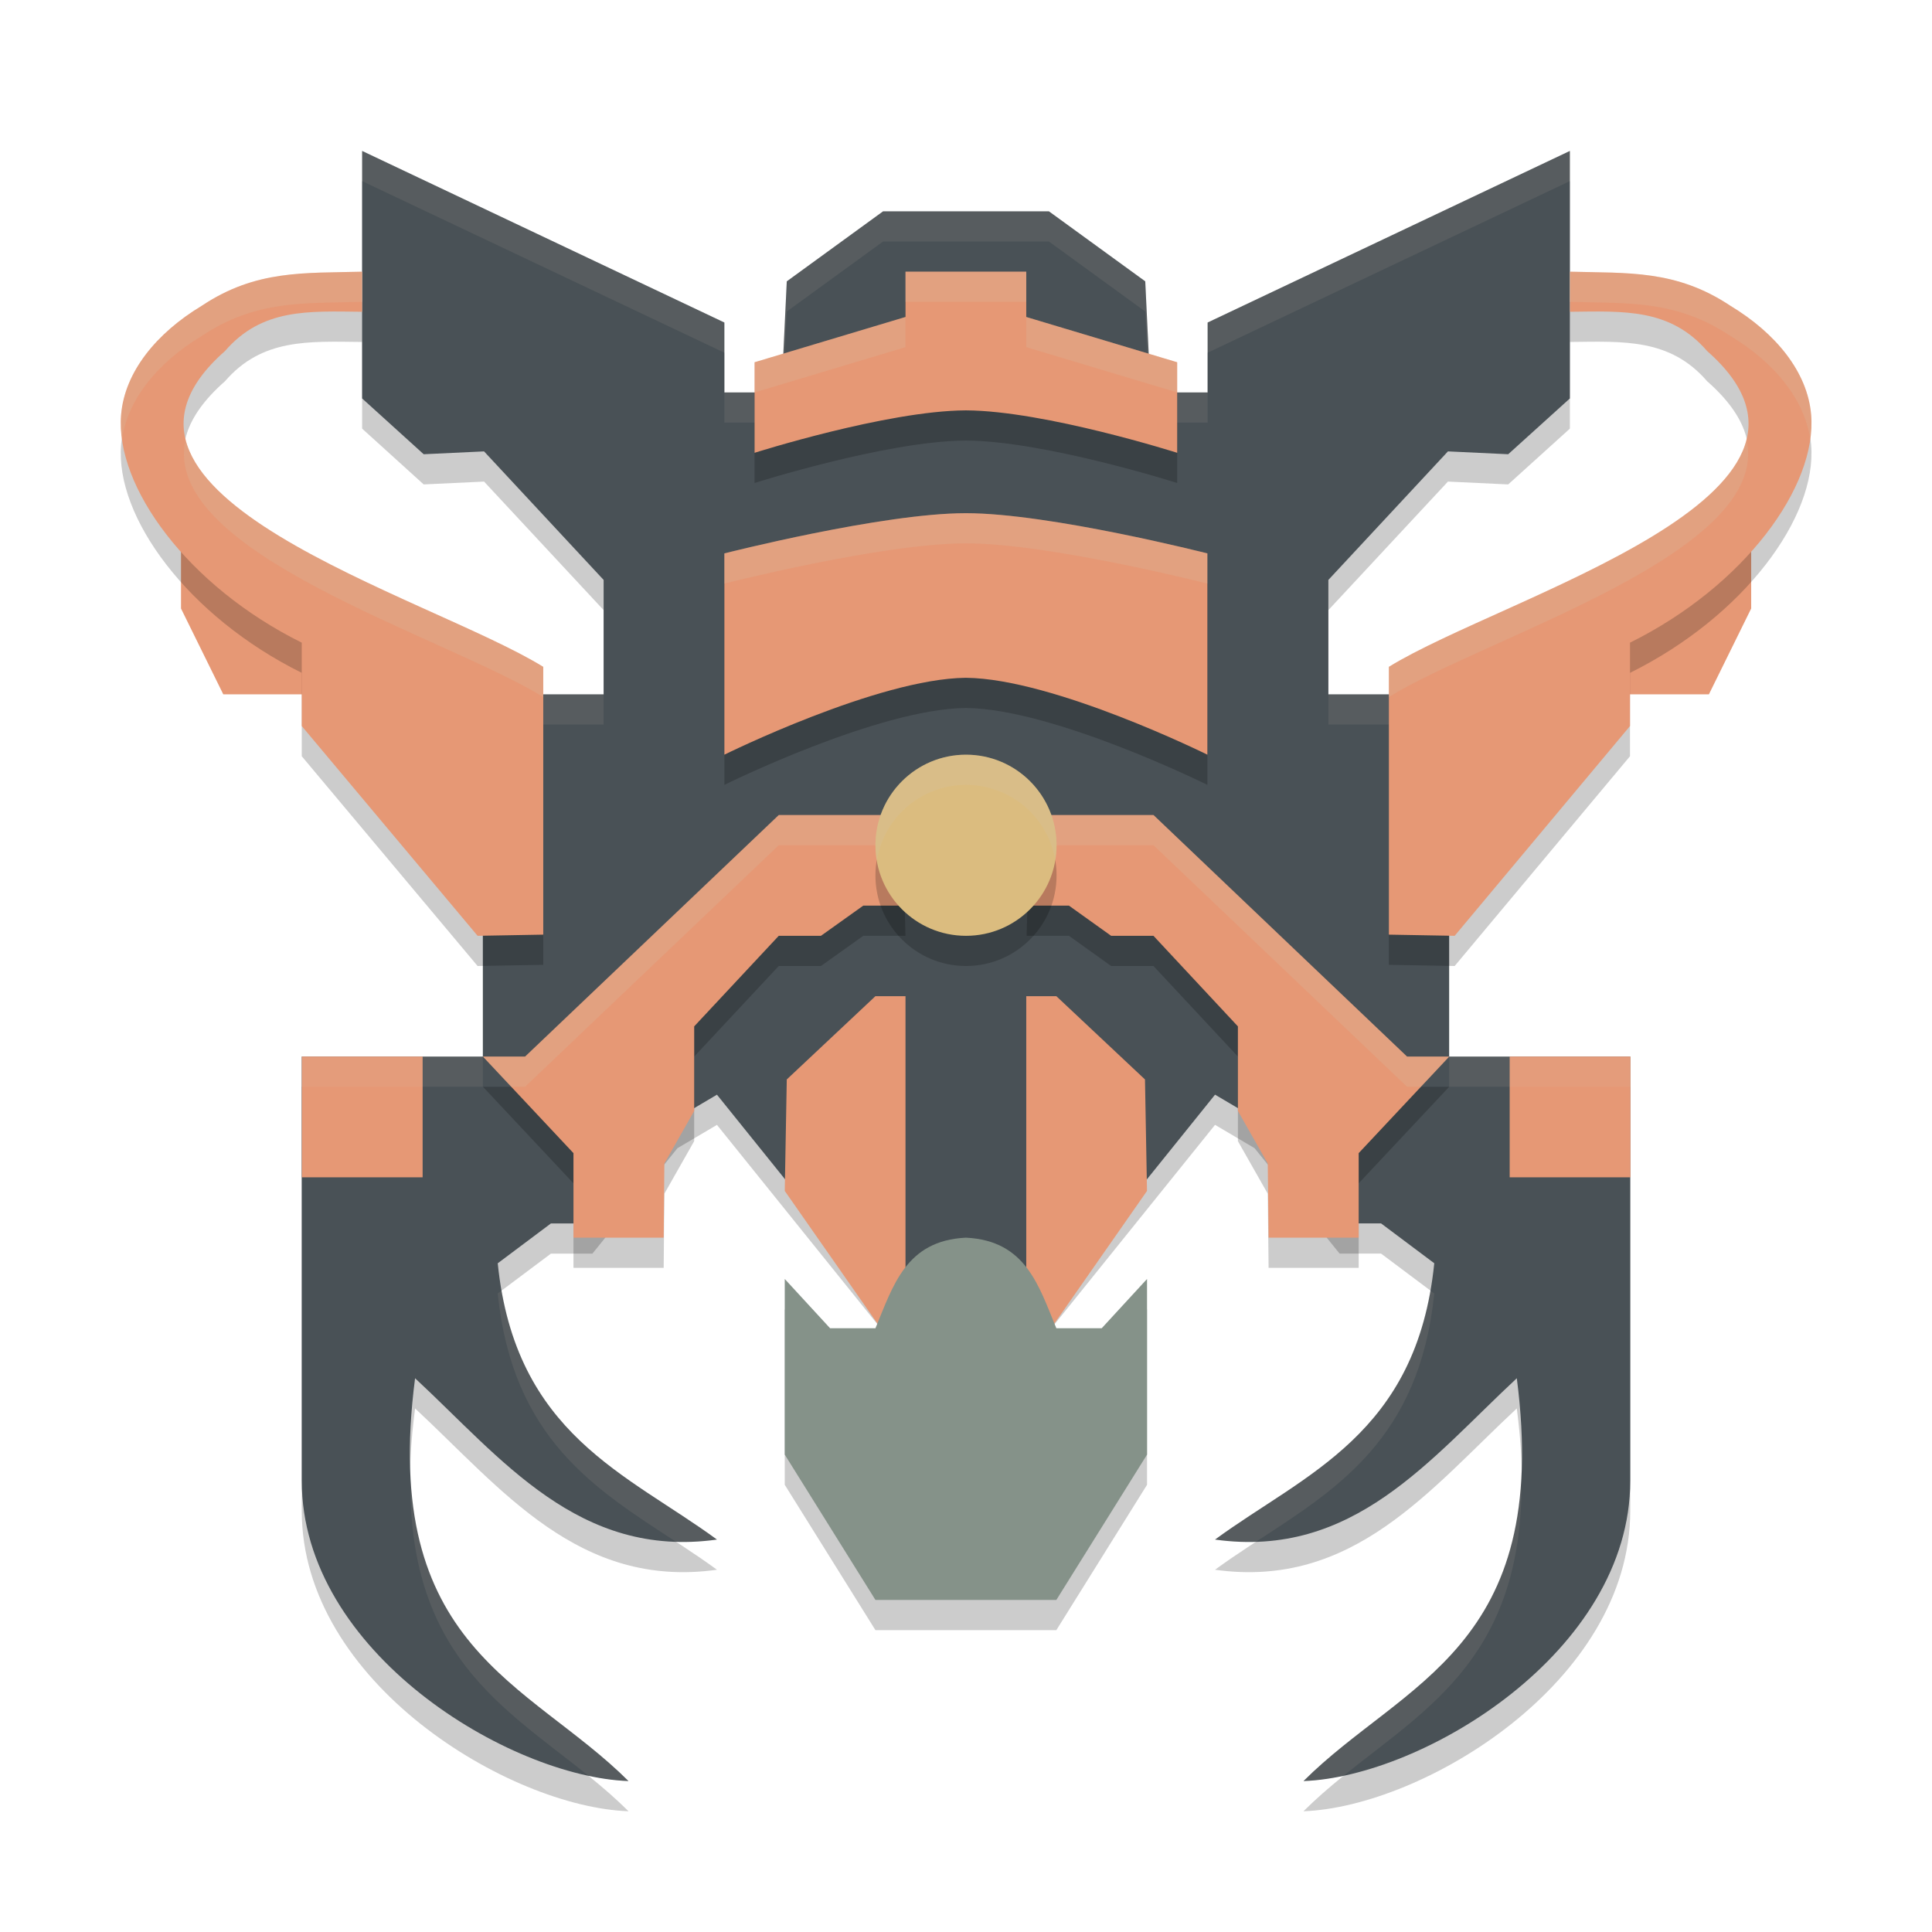 <svg xmlns="http://www.w3.org/2000/svg" width="64" height="64" version="1">
 <path style="opacity:0.2" d="M 31.989,42 C 30.008,42.099 29.585,43.592 29,45 H 27.498 L 25.996,43.368 v 5.818 L 29,54 h 2.989 0.015 2.989 l 3.004,-4.814 V 43.368 L 36.495,45 h -1.502 c -0.585,-1.408 -1.008,-2.901 -2.989,-3 -0.005,-2.66e-4 -0.009,2.56e-4 -0.015,0 z"/>
 <path style="opacity:0.2" d="m 11.996,6 v 8.199 l 2.039,1.848 2,-0.094 3.961,4.258 V 24 h -4 V 36 H 9.996 v 14.051 c 0,5.684 6.878,9.808 10.824,9.949 -3.302,-3.296 -8.231,-4.389 -7.07,-13.344 2.872,2.669 5.42,5.982 10,5.344 -2.968,-2.178 -6.684,-3.475 -7.262,-9.152 l 1.762,-1.32 h 1.375 l 2.816,-3.492 1.309,-0.773 6.863,8.527 L 31.996,46 v 0 h 0.008 l 1.383,-0.211 6.863,-8.527 1.309,0.773 2.816,3.492 h 1.375 l 1.762,1.32 C 46.935,48.525 43.219,49.822 40.25,52 44.83,52.638 47.374,49.326 50.246,46.656 51.407,55.611 46.482,56.704 43.18,60 47.126,59.858 54.004,55.735 54.004,50.051 V 36 h -6 V 24 h -4 v -3.789 l 3.961,-4.258 1.996,0.094 2.043,-1.848 V 6 l -12,5.684 V 14 H 38.875 L 38.071,13.105 37.938,10.32 34.746,8 h -2.738 -0.004 -0.008 -0.008 -2.734 L 26.063,10.32 25.93,13.105 25.125,14 h -1.129 v -2.316 z"/>
 <path style="fill:#e69875" d="M 5.996,15.895 10.195,18.737 11.595,23 H 7.396 L 5.996,20.158 Z"/>
 <path style="fill:#e69875" d="M 58.01,15.895 53.811,18.737 52.411,23 h 4.199 l 1.4,-2.842 z"/>
 <path style="fill:#495156" d="m 11.996,5 v 8.199 l 2.039,1.848 2,-0.094 3.961,4.258 V 23 h -4 V 35 H 9.996 v 14.051 c 0,5.684 6.878,9.808 10.824,9.949 -3.302,-3.296 -8.231,-4.389 -7.07,-13.344 2.872,2.669 5.42,5.982 10,5.344 -2.968,-2.178 -6.684,-3.475 -7.262,-9.152 l 1.762,-1.32 h 1.375 l 2.816,-3.492 1.309,-0.773 6.863,8.527 L 31.996,45 v 0 h 0.008 l 1.383,-0.211 6.863,-8.527 1.309,0.773 2.816,3.492 h 1.375 l 1.762,1.32 C 46.935,47.525 43.219,48.822 40.25,51 44.83,51.638 47.374,48.326 50.246,45.656 51.407,54.611 46.482,55.704 43.18,59 47.126,58.858 54.004,54.735 54.004,49.051 V 35 h -6 V 23 h -4 v -3.789 l 3.961,-4.258 1.996,0.094 2.043,-1.848 V 5 l -12,5.684 V 13 H 38.875 L 38.071,12.105 37.938,9.32 34.746,7 h -2.738 -0.004 -0.008 -0.008 -2.734 L 26.063,9.32 25.93,12.105 25.125,13 h -1.129 v -2.316 z"/>
 <rect style="fill:#e69875" width="4" height="4" x="-54.01" y="35" transform="scale(-1,1)"/>
 <rect style="fill:#e69875" width="4" height="4" x="10" y="35"/>
 <path style="fill:#d3c6aa;opacity:0.1" d="M 11.996 5 L 11.996 6 L 23.996 11.684 L 23.996 10.684 L 11.996 5 z M 52.004 5 L 40.004 10.684 L 40.004 11.684 L 52.004 6 L 52.004 5 z M 29.254 7 L 26.062 9.32 L 25.93 12.105 L 25.125 13 L 23.996 13 L 23.996 14 L 25.125 14 L 25.93 13.105 L 26.062 10.32 L 29.254 8 L 31.988 8 L 31.996 8 L 32.004 8 L 32.008 8 L 34.746 8 L 37.938 10.32 L 38.07 13.105 L 38.875 14 L 40.004 14 L 40.004 13 L 38.875 13 L 38.07 12.105 L 37.938 9.32 L 34.746 7 L 32.008 7 L 32.004 7 L 31.996 7 L 31.988 7 L 29.254 7 z M 15.996 23 L 15.996 24 L 19.996 24 L 19.996 23 L 15.996 23 z M 44.004 23 L 44.004 24 L 48.004 24 L 48.004 23 L 44.004 23 z M 9.996 35 L 9.996 36 L 15.996 36 L 15.996 35 L 9.996 35 z M 48.004 35 L 48.004 36 L 54.004 36 L 54.004 35 L 48.004 35 z M 16.617 42.752 L 16.488 42.848 C 16.98 47.678 19.741 49.338 22.383 51.066 C 22.82 51.081 23.272 51.067 23.75 51 C 20.947 48.943 17.481 47.667 16.617 42.752 z M 47.383 42.752 C 46.519 47.667 43.053 48.943 40.25 51 C 40.728 51.067 41.18 51.081 41.617 51.066 C 44.259 49.338 47.02 47.678 47.512 42.848 L 47.383 42.752 z M 13.596 48.785 C 13.464 54.81 16.661 56.543 19.482 58.816 C 19.952 58.917 20.405 58.985 20.82 59 C 17.95 56.136 13.857 54.929 13.596 48.785 z M 50.4 48.797 C 50.134 54.93 46.048 56.138 43.18 59 C 43.595 58.985 44.048 58.917 44.518 58.816 C 47.336 56.544 50.528 54.813 50.4 48.797 z"/>
 <path style="opacity:0.2" d="m 11.996,10 c -1.909,0.053 -3.513,-0.071 -5.312,1.129 -1.511,0.911 -2.552,2.196 -2.672,3.605 -0.204,2.389 2.211,5.685 5.984,7.555 v 2.762 L 15.821,32 17.996,31.961 V 23.09 C 14.174,20.733 2.032,17.394 7.453,12.629 8.681,11.208 10.216,11.309 11.996,11.328 Z m 18,0 v 1.5 l -5,1.5 v 3 c 0,0 4.374,-1.391 6.992,-1.406 0.004,1.8e-5 0.011,-2.5e-5 0.016,0 C 34.622,14.609 38.996,16 38.996,16 v -3 l -5,-1.5 V 10 h -1.992 -0.016 z m 22.012,0 v 1.328 c 1.78,-0.019 3.315,-0.12 4.543,1.301 5.421,4.765 -6.721,8.105 -10.543,10.461 v 8.871 L 48.188,32 53.996,25.051 v -2.762 c 3.774,-1.87 6.204,-5.165 6,-7.555 C 59.876,13.325 58.831,12.04 57.321,11.129 55.521,9.929 53.917,10.053 52.008,10 Z m -20.02,8 c -2.766,7.58e-4 -7.992,1.332 -7.992,1.332 V 26 c 0,0 5.082,-2.517 7.992,-2.547 0.004,3.4e-5 0.012,-4.2e-5 0.016,0 C 34.915,23.483 39.996,26 39.996,26 v -6.668 c 0,0 -5.227,-1.331 -7.992,-1.332 -0.004,-1e-6 -0.012,-4e-6 -0.016,0 z m -6.191,10 -8.402,8 h -1.398 l 3,3.199 V 42 h 2.988 l 0.023,-2.457 0.988,-1.742 V 35 l 2.801,-3 h 1.398 l 1.402,-1 h 1.398 l -0.082,-3 z m 8.293,0 -0.082,3 h 1.402 l 1.398,1 h 1.402 l 2.797,3 v 2.801 L 41.996,39.543 42.024,42 h 2.984 v -2.801 l 3,-3.199 H 46.61 l -8.398,-8 z"/>
 <path style="fill:#e69875" d="m 11.996,9 c -1.909,0.053 -3.513,-0.071 -5.312,1.129 -1.511,0.911 -2.552,2.196 -2.672,3.605 -0.204,2.389 2.211,5.685 5.984,7.555 v 2.762 L 15.821,31 17.996,30.961 V 22.09 C 14.174,19.733 2.032,16.394 7.453,11.629 8.681,10.208 10.216,10.309 11.996,10.328 Z m 18,0 v 1.5 l -5,1.5 v 3 c 0,0 4.374,-1.391 6.992,-1.406 0.004,1.8e-5 0.011,-2.5e-5 0.016,0 C 34.622,13.609 38.996,15 38.996,15 v -3 l -5,-1.5 V 9 h -1.992 -0.016 z m 22.012,0 v 1.328 c 1.78,-0.019 3.315,-0.12 4.543,1.301 5.421,4.765 -6.721,8.105 -10.543,10.461 v 8.871 L 48.188,31 53.996,24.051 v -2.762 c 3.774,-1.87 6.204,-5.165 6,-7.555 C 59.876,12.325 58.831,11.04 57.321,10.129 55.521,8.929 53.917,9.053 52.008,9 Z m -20.02,8 c -2.766,7.57e-4 -7.992,1.332 -7.992,1.332 V 25 c 0,0 5.082,-2.517 7.992,-2.547 0.004,3.4e-5 0.012,-4.2e-5 0.016,0 C 34.915,22.483 39.996,25 39.996,25 v -6.668 c 0,0 -5.227,-1.331 -7.992,-1.332 -0.004,-1e-6 -0.012,-4e-6 -0.016,0 z m -6.191,10 -8.402,8 h -1.398 l 3,3.199 V 41 h 2.988 l 0.023,-2.457 0.988,-1.742 V 34 l 2.801,-3 h 1.398 l 1.402,-1 h 1.398 l -0.082,-3 z m 8.293,0 -0.082,3 h 1.402 l 1.398,1 h 1.402 l 2.797,3 v 2.801 L 41.996,38.543 42.024,41 h 2.984 v -2.801 l 3,-3.199 H 46.61 l -8.398,-8 z"/>
 <path style="fill:#d3c6aa;opacity:0.2" d="M 11.996 9 C 10.088 9.053 8.483 8.929 6.684 10.129 C 5.173 11.04 4.132 12.325 4.012 13.734 C 3.989 13.995 4.005 14.268 4.043 14.547 C 4.236 13.212 5.241 11.999 6.684 11.129 C 8.483 9.929 10.088 10.053 11.996 10 L 11.996 9 z M 29.996 9 L 29.996 10 L 31.988 10 L 32.004 10 L 33.996 10 L 33.996 9 L 32.004 9 L 31.988 9 L 29.996 9 z M 52.008 9 L 52.008 10 C 53.916 10.053 55.521 9.929 57.32 11.129 C 58.763 11.999 59.772 13.212 59.965 14.547 C 60.004 14.268 60.018 13.995 59.996 13.734 C 59.876 12.325 58.831 11.04 57.32 10.129 C 55.521 8.929 53.916 9.053 52.008 9 z M 29.996 10.5 L 24.996 12 L 24.996 13 L 29.996 11.5 L 29.996 10.5 z M 33.996 10.5 L 33.996 11.5 L 38.996 13 L 38.996 12 L 33.996 10.5 z M 6.146 14.557 C 5.296 18.314 14.712 21.065 17.996 23.09 L 17.996 22.09 C 15.01 20.249 6.947 17.809 6.146 14.557 z M 57.857 14.557 C 57.057 17.809 48.994 20.249 46.008 22.09 L 46.008 23.09 C 49.292 21.065 58.708 18.314 57.857 14.557 z M 31.988 17 C 29.223 17.001 23.996 18.332 23.996 18.332 L 23.996 19.332 C 23.996 19.332 29.223 18.001 31.988 18 C 31.992 18 32 18 32.004 18 C 34.77 18.001 39.996 19.332 39.996 19.332 L 39.996 18.332 C 39.996 18.332 34.77 17.001 32.004 17 C 32 17 31.992 17 31.988 17 z M 25.797 27 L 17.395 35 L 15.996 35 L 16.934 36 L 17.395 36 L 25.797 28 L 29.914 28 L 29.969 30 L 29.996 30 L 29.914 27 L 25.797 27 z M 34.09 27 L 34.008 30 L 34.035 30 L 34.09 28 L 38.211 28 L 46.609 36 L 47.07 36 L 48.008 35 L 46.609 35 L 38.211 27 L 34.09 27 z"/>
 <path style="fill:#e69875" d="m 28.999,33 -2.936,2.758 -0.067,3.693 L 29.843,44.958 31.988,45 h 0.018 L 34.15,44.958 37.996,39.451 37.929,35.758 34.993,33 h -0.997 v 9.333 h -4 V 33 Z"/>
 <path style="fill:#859289" d="M 31.989,41 C 30.008,41.099 29.585,42.592 29,44 H 27.498 L 25.996,42.368 v 5.818 L 29,53 h 2.989 0.015 2.989 l 3.004,-4.814 V 42.368 L 36.495,44 h -1.502 c -0.585,-1.408 -1.008,-2.901 -2.989,-3 -0.005,-2.66e-4 -0.009,2.56e-4 -0.015,0 z"/>
 <circle style="opacity:0.2" cx="32" cy="29" r="3"/>
 <circle style="fill:#dbbc7f" cx="32" cy="28" r="3"/>
 <path style="fill:#d3c6aa;opacity:0.2" d="M 32 25 A 3 3 0 0 0 29 28 A 3 3 0 0 0 29.043 28.514 A 3 3 0 0 1 32 26 A 3 3 0 0 1 34.957 28.486 A 3 3 0 0 0 35 28 A 3 3 0 0 0 32 25 z"/>
</svg>
